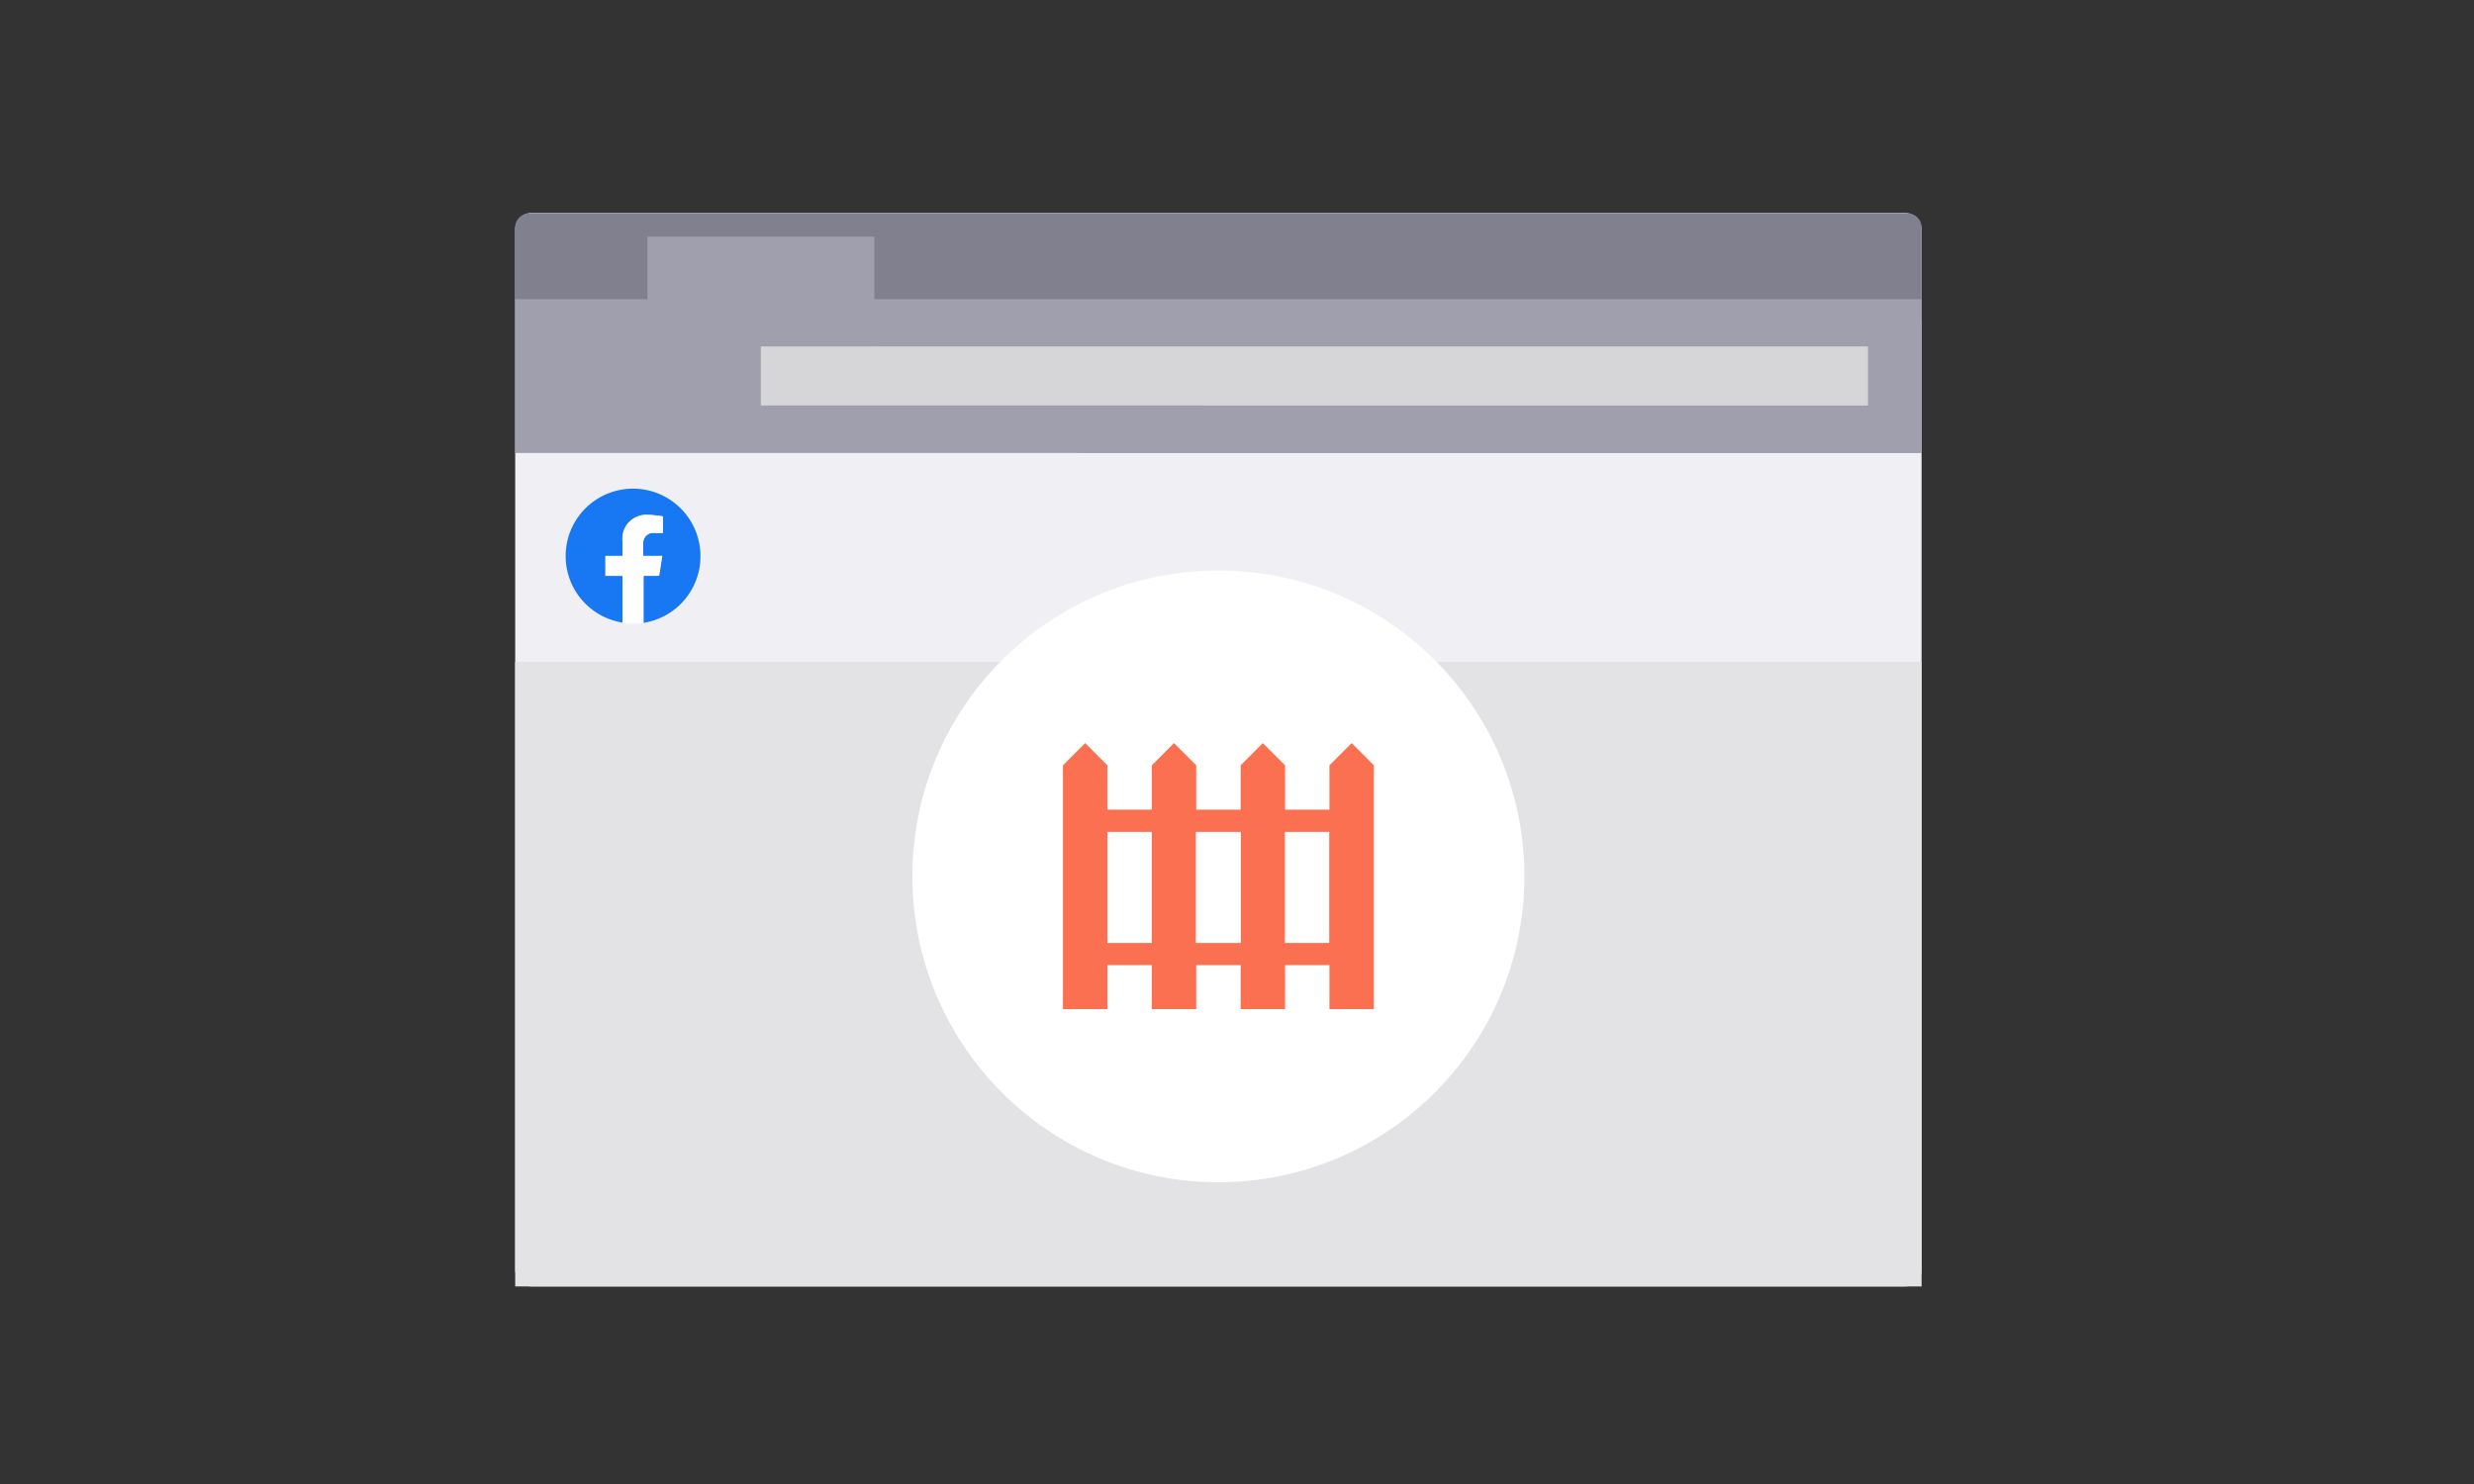 <svg xmlns="http://www.w3.org/2000/svg" viewBox="0 0 250 150"><rect x="0" y="0" width="250" height="150" fill="#333333" stroke="none"/><defs><style>.cls-4{fill:#9f9fad}.cls-8{fill:#fff}</style></defs><g style="isolation:isolate"><g id="Layer_1" data-name="Layer 1"><rect x="52.06" y="21.53" width="142.12" height="108.5" rx="1.63" fill="#efeff4"/><path d="M194.18 32.32V23a1.43 1.43 0 0 0-1.44-1.44H53.5A1.44 1.44 0 0 0 52.06 23v9.35z" fill="#80808e"/><path class="cls-4" d="M52.06 30.23h142.12v15.56H52.06z"/><path fill="#d6d6d8" d="M76.88 35.01h111.88v5.98H76.88z"/><path class="cls-4" d="M65.42 23.92h22.93v11.09H65.42z"/><path fill="#e3e3e5" d="M52.06 66.9h142.12v63.13H52.06z"/><path d="M70.78 56.21a6.81 6.81 0 1 0-7.87 6.72v-4.75h-1.73v-2h1.73v-1.5a2.41 2.41 0 0 1 2.57-2.65 10 10 0 0 1 1.52.17v1.67h-.86A1 1 0 0 0 65 54.93v1.28h1.89l-.31 2H65v4.75a6.8 6.8 0 0 0 5.78-6.75z" fill="#1877f2"/><path class="cls-8" d="M66.62 58.18l.31-2H65v-1.25a1 1 0 0 1 1.11-1.06H67V52.2a10 10 0 0 0-1.53-.14 2.41 2.41 0 0 0-2.57 2.65v1.5h-1.72v2h1.73v4.75a7.13 7.13 0 0 0 2.13 0v-4.78z"/><circle class="cls-8" cx="123.12" cy="88.58" r="30.92"/><path d="M136.59 75.11l-2.25 2.25v4.48h-4.48v-4.48l-2.25-2.25-2.24 2.25v4.48h-4.49v-4.48l-2.25-2.25-2.24 2.25v4.48h-4.49v-4.48l-2.24-2.25-2.25 2.25V102h4.49v-4.45h4.49V102h4.49v-4.45h4.49V102h4.49v-4.45h4.48V102h4.49V77.36zm-20.2 20.2h-4.49V84.09h4.49zm9 0h-4.55V84.09h4.55zm8.93 0h-4.48V84.09h4.48z" style="mix-blend-mode:multiply" fill="#fa7050" fill-rule="evenodd"/></g></g></svg>